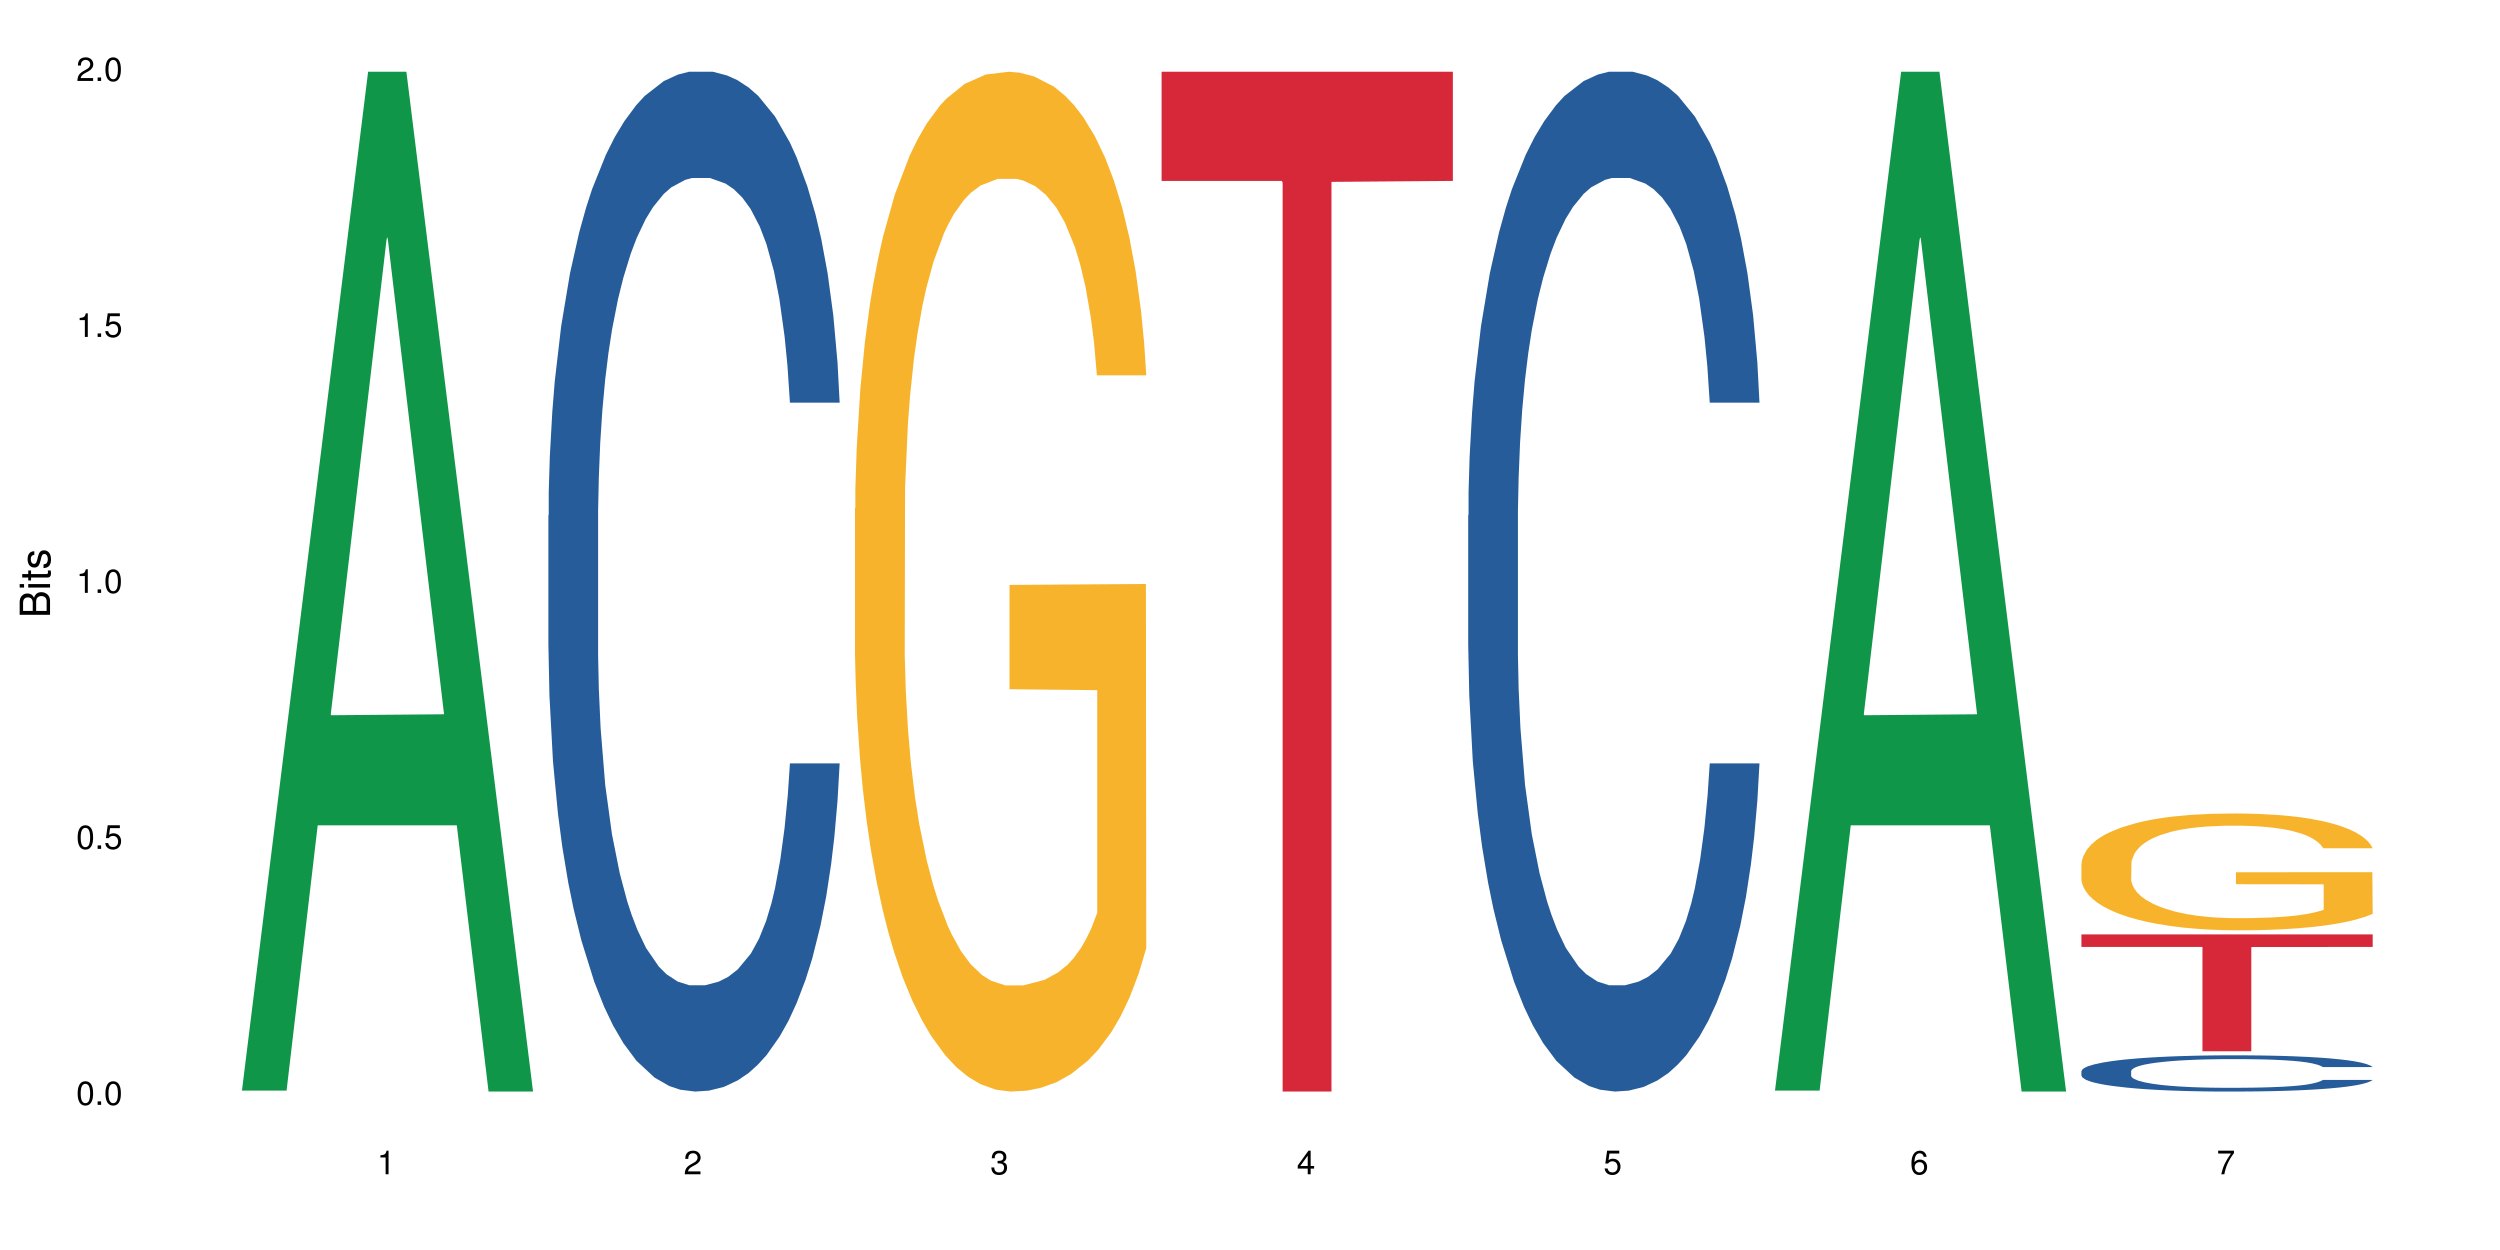 <?xml version="1.0" encoding="UTF-8"?>
<svg xmlns="http://www.w3.org/2000/svg" xmlns:xlink="http://www.w3.org/1999/xlink" width="720pt" height="360pt" viewBox="0 0 720 360" version="1.1">
<defs>
<g>
<symbol overflow="visible" id="glyph0-0">
<path style="stroke:none;" d=""/>
</symbol>
<symbol overflow="visible" id="glyph0-1">
<path style="stroke:none;" d="M 2.641 -6.797 C 2 -6.797 1.422 -6.531 1.078 -6.047 C 0.641 -5.453 0.406 -4.547 0.406 -3.297 C 0.406 -1 1.188 0.219 2.641 0.219 C 4.078 0.219 4.859 -1 4.859 -3.234 C 4.859 -4.562 4.656 -5.438 4.203 -6.047 C 3.844 -6.531 3.281 -6.797 2.641 -6.797 Z M 2.641 -6.047 C 3.547 -6.047 4 -5.125 4 -3.312 C 4 -1.375 3.562 -0.484 2.625 -0.484 C 1.734 -0.484 1.281 -1.422 1.281 -3.281 C 1.281 -5.141 1.734 -6.047 2.641 -6.047 Z M 2.641 -6.047 "/>
</symbol>
<symbol overflow="visible" id="glyph0-2">
<path style="stroke:none;" d="M 1.828 -1 L 0.828 -1 L 0.828 0 L 1.828 0 Z M 1.828 -1 "/>
</symbol>
<symbol overflow="visible" id="glyph0-3">
<path style="stroke:none;" d="M 4.562 -6.797 L 1.062 -6.797 L 0.547 -3.094 L 1.328 -3.094 C 1.719 -3.562 2.047 -3.734 2.578 -3.734 C 3.484 -3.734 4.062 -3.109 4.062 -2.094 C 4.062 -1.125 3.484 -0.531 2.578 -0.531 C 1.828 -0.531 1.375 -0.906 1.188 -1.672 L 0.328 -1.672 C 0.453 -1.109 0.547 -0.844 0.75 -0.594 C 1.125 -0.078 1.828 0.219 2.594 0.219 C 3.969 0.219 4.922 -0.781 4.922 -2.219 C 4.922 -3.562 4.031 -4.484 2.719 -4.484 C 2.25 -4.484 1.859 -4.359 1.469 -4.062 L 1.734 -5.969 L 4.562 -5.969 Z M 4.562 -6.797 "/>
</symbol>
<symbol overflow="visible" id="glyph0-4">
<path style="stroke:none;" d="M 2.484 -4.844 L 2.484 0 L 3.328 0 L 3.328 -6.797 L 2.766 -6.797 C 2.469 -5.75 2.281 -5.609 0.984 -5.453 L 0.984 -4.844 Z M 2.484 -4.844 "/>
</symbol>
<symbol overflow="visible" id="glyph0-5">
<path style="stroke:none;" d="M 4.859 -0.828 L 1.281 -0.828 C 1.359 -1.391 1.672 -1.75 2.5 -2.234 L 3.469 -2.75 C 4.406 -3.266 4.906 -3.969 4.906 -4.812 C 4.906 -5.375 4.672 -5.906 4.266 -6.266 C 3.859 -6.625 3.375 -6.797 2.719 -6.797 C 1.859 -6.797 1.219 -6.5 0.844 -5.922 C 0.609 -5.562 0.5 -5.125 0.484 -4.438 L 1.328 -4.438 C 1.359 -4.906 1.406 -5.188 1.531 -5.406 C 1.75 -5.812 2.188 -6.062 2.703 -6.062 C 3.469 -6.062 4.031 -5.516 4.031 -4.781 C 4.031 -4.25 3.719 -3.797 3.125 -3.438 L 2.234 -2.938 C 0.812 -2.141 0.406 -1.5 0.328 0 L 4.859 0 Z M 4.859 -0.828 "/>
</symbol>
<symbol overflow="visible" id="glyph0-6">
<path style="stroke:none;" d="M 2.125 -3.125 L 2.578 -3.125 C 3.516 -3.125 3.984 -2.703 3.984 -1.891 C 3.984 -1.031 3.469 -0.531 2.578 -0.531 C 1.656 -0.531 1.203 -0.984 1.156 -1.969 L 0.312 -1.969 C 0.344 -1.422 0.438 -1.078 0.609 -0.766 C 0.953 -0.109 1.625 0.219 2.547 0.219 C 3.953 0.219 4.859 -0.609 4.859 -1.906 C 4.859 -2.766 4.516 -3.25 3.703 -3.516 C 4.344 -3.766 4.656 -4.25 4.656 -4.938 C 4.656 -6.109 3.875 -6.797 2.578 -6.797 C 1.203 -6.797 0.484 -6.047 0.453 -4.609 L 1.297 -4.609 C 1.312 -5.016 1.344 -5.25 1.453 -5.453 C 1.641 -5.828 2.062 -6.062 2.594 -6.062 C 3.344 -6.062 3.797 -5.625 3.797 -4.906 C 3.797 -4.422 3.609 -4.141 3.25 -3.984 C 3.016 -3.891 2.719 -3.844 2.125 -3.844 Z M 2.125 -3.125 "/>
</symbol>
<symbol overflow="visible" id="glyph0-7">
<path style="stroke:none;" d="M 3.141 -1.625 L 3.141 0 L 3.984 0 L 3.984 -1.625 L 4.984 -1.625 L 4.984 -2.391 L 3.984 -2.391 L 3.984 -6.797 L 3.359 -6.797 L 0.266 -2.516 L 0.266 -1.625 Z M 3.141 -2.391 L 1 -2.391 L 3.141 -5.359 Z M 3.141 -2.391 "/>
</symbol>
<symbol overflow="visible" id="glyph0-8">
<path style="stroke:none;" d="M 4.781 -5.031 C 4.609 -6.141 3.891 -6.797 2.844 -6.797 C 2.094 -6.797 1.422 -6.438 1.031 -5.828 C 0.609 -5.172 0.406 -4.344 0.406 -3.094 C 0.406 -1.953 0.578 -1.234 0.984 -0.625 C 1.359 -0.078 1.953 0.219 2.703 0.219 C 3.984 0.219 4.922 -0.734 4.922 -2.078 C 4.922 -3.344 4.062 -4.234 2.844 -4.234 C 2.172 -4.234 1.641 -3.969 1.281 -3.469 C 1.281 -5.125 1.828 -6.047 2.797 -6.047 C 3.391 -6.047 3.797 -5.672 3.938 -5.031 Z M 2.734 -3.484 C 3.547 -3.484 4.062 -2.922 4.062 -2 C 4.062 -1.156 3.484 -0.531 2.703 -0.531 C 1.922 -0.531 1.328 -1.188 1.328 -2.047 C 1.328 -2.891 1.906 -3.484 2.734 -3.484 Z M 2.734 -3.484 "/>
</symbol>
<symbol overflow="visible" id="glyph0-9">
<path style="stroke:none;" d="M 4.984 -6.797 L 0.438 -6.797 L 0.438 -5.969 L 4.109 -5.969 C 2.5 -3.656 1.828 -2.234 1.328 0 L 2.219 0 C 2.594 -2.172 3.453 -4.047 4.984 -6.094 Z M 4.984 -6.797 "/>
</symbol>
<symbol overflow="visible" id="glyph1-0">
<path style="stroke:none;" d=""/>
</symbol>
<symbol overflow="visible" id="glyph1-1">
<path style="stroke:none;" d="M 0 -0.953 L 0 -4.891 C 0 -5.719 -0.234 -6.344 -0.734 -6.797 C -1.188 -7.234 -1.812 -7.469 -2.5 -7.469 C -3.547 -7.469 -4.188 -7 -4.625 -5.875 C -4.984 -6.672 -5.641 -7.094 -6.531 -7.094 C -7.156 -7.094 -7.734 -6.859 -8.141 -6.391 C -8.562 -5.938 -8.75 -5.344 -8.75 -4.5 L -8.75 -0.953 Z M -4.984 -2.062 L -7.766 -2.062 L -7.766 -4.219 C -7.766 -4.844 -7.688 -5.203 -7.453 -5.5 C -7.219 -5.812 -6.859 -5.969 -6.375 -5.969 C -5.906 -5.969 -5.531 -5.812 -5.297 -5.5 C -5.062 -5.203 -4.984 -4.844 -4.984 -4.219 Z M -0.984 -2.062 L -4 -2.062 L -4 -4.781 C -4 -5.328 -3.859 -5.688 -3.578 -5.953 C -3.297 -6.219 -2.922 -6.359 -2.484 -6.359 C -2.062 -6.359 -1.688 -6.219 -1.406 -5.953 C -1.109 -5.688 -0.984 -5.328 -0.984 -4.781 Z M -0.984 -2.062 "/>
</symbol>
<symbol overflow="visible" id="glyph1-2">
<path style="stroke:none;" d="M -6.281 -1.797 L -6.281 -0.797 L 0 -0.797 L 0 -1.797 Z M -8.75 -1.797 L -8.75 -0.797 L -7.484 -0.797 L -7.484 -1.797 Z M -8.75 -1.797 "/>
</symbol>
<symbol overflow="visible" id="glyph1-3">
<path style="stroke:none;" d="M -6.281 -3.047 L -6.281 -2.016 L -8.016 -2.016 L -8.016 -1.016 L -6.281 -1.016 L -6.281 -0.172 L -5.469 -0.172 L -5.469 -1.016 L -0.719 -1.016 C -0.078 -1.016 0.281 -1.453 0.281 -2.234 C 0.281 -2.469 0.25 -2.719 0.188 -3.047 L -0.641 -3.047 C -0.609 -2.922 -0.594 -2.766 -0.594 -2.562 C -0.594 -2.141 -0.719 -2.016 -1.156 -2.016 L -5.469 -2.016 L -5.469 -3.047 Z M -6.281 -3.047 "/>
</symbol>
<symbol overflow="visible" id="glyph1-4">
<path style="stroke:none;" d="M -4.531 -5.25 C -5.766 -5.25 -6.469 -4.422 -6.469 -2.969 C -6.469 -1.516 -5.719 -0.562 -4.547 -0.562 C -3.562 -0.562 -3.094 -1.062 -2.734 -2.562 L -2.516 -3.484 C -2.344 -4.188 -2.094 -4.469 -1.625 -4.469 C -1.047 -4.469 -0.641 -3.875 -0.641 -3 C -0.641 -2.453 -0.797 -2 -1.062 -1.75 C -1.25 -1.594 -1.422 -1.531 -1.875 -1.469 L -1.875 -0.406 C -0.422 -0.453 0.281 -1.266 0.281 -2.922 C 0.281 -4.5 -0.5 -5.516 -1.719 -5.516 C -2.656 -5.516 -3.172 -4.984 -3.469 -3.734 L -3.703 -2.766 C -3.891 -1.953 -4.156 -1.609 -4.594 -1.609 C -5.172 -1.609 -5.547 -2.125 -5.547 -2.938 C -5.547 -3.75 -5.203 -4.172 -4.531 -4.203 Z M -4.531 -5.25 "/>
</symbol>
</g>
</defs>
<g id="surface4728">
<rect x="0" y="0" width="720" height="360" style="fill:rgb(100%,100%,100%);fill-opacity:1;stroke:none;"/>
<path style=" stroke:none;fill-rule:nonzero;fill:rgb(6.275%,58.824%,28.235%);fill-opacity:1;" d="M 69.629 314.094 L 69.719 313.82 L 106.016 20.664 L 117.039 20.664 L 153.516 314.371 L 140.703 314.371 L 131.559 237.703 L 91.496 237.703 L 82.535 314.094 L 69.629 314.094 L 95.352 205.988 L 127.887 205.711 L 111.664 68.648 L 111.484 68.375 L 111.305 69.199 L 95.262 205.711 L 95.352 205.988 Z M 69.629 314.094 "/>
<path style=" stroke:none;fill-rule:nonzero;fill:rgb(14.51%,36.078%,60%);fill-opacity:1;" d="M 157.934 148.457 L 158.035 148.188 L 158.035 141.742 L 158.344 131.543 L 159.059 118.656 L 159.773 109.797 L 161.617 93.957 L 164.172 78.652 L 166.832 66.84 L 168.777 59.859 L 170.516 54.492 L 174.504 44.559 L 177.062 39.457 L 179.824 34.891 L 183.203 30.328 L 185.656 27.645 L 191.18 23.348 L 195.273 21.469 L 198.445 20.664 L 205.297 20.664 L 209.391 21.738 L 212.359 23.078 L 215.633 25.227 L 218.395 27.645 L 223.203 33.551 L 227.5 41.066 L 229.441 45.363 L 232.512 53.684 L 234.863 61.738 L 236.5 68.719 L 238.344 78.652 L 239.98 90.734 L 241.207 104.426 L 241.82 115.969 L 227.5 115.969 L 226.781 105.23 L 225.965 96.91 L 224.43 85.902 L 222.895 78.117 L 220.746 70.332 L 218.801 65.23 L 216.145 60.129 L 213.789 56.906 L 211.336 54.492 L 208.98 52.879 L 204.48 51.27 L 199.262 51.27 L 197.32 51.805 L 193.328 53.953 L 191.18 55.832 L 188.113 59.59 L 185.965 63.082 L 183.406 68.449 L 181.668 73.016 L 179.52 79.996 L 177.984 86.172 L 176.246 95.031 L 175.223 101.742 L 174.301 109.258 L 173.484 118.117 L 172.867 127.516 L 172.461 137.449 L 172.254 147.113 L 172.254 188.727 L 172.461 198.391 L 172.973 209.668 L 174.301 226.043 L 176.246 240.273 L 178.496 251.547 L 180.645 259.602 L 181.871 263.359 L 183.508 267.656 L 186.066 273.027 L 189.75 278.395 L 191.898 280.543 L 195.172 282.691 L 198.547 283.766 L 203.047 283.766 L 207.039 282.691 L 209.699 281.348 L 212.461 279.199 L 216.246 274.637 L 218.598 270.34 L 220.645 265.242 L 222.18 260.141 L 223.203 255.844 L 224.734 247.52 L 225.965 238.395 L 226.883 228.996 L 227.5 219.867 L 241.82 219.867 L 241.207 230.609 L 240.285 241.078 L 239.367 248.863 L 237.934 258.262 L 236.297 266.582 L 233.945 275.98 L 232 282.152 L 229.441 288.867 L 227.09 293.969 L 224.531 298.531 L 220.746 303.898 L 218.293 306.586 L 215.633 309 L 212.461 311.148 L 208.469 313.027 L 204.172 314.102 L 200.184 314.371 L 195.887 313.832 L 192.715 312.762 L 188.52 310.344 L 183.305 305.512 L 179.52 300.41 L 176.551 295.309 L 173.992 289.941 L 171.129 282.691 L 167.445 270.879 L 165.195 261.75 L 163.66 254.234 L 161.922 243.762 L 160.695 234.367 L 159.262 219.332 L 158.238 200.27 L 157.934 185.504 Z M 157.934 148.457 "/>
<path style=" stroke:none;fill-rule:nonzero;fill:rgb(96.863%,70.196%,16.863%);fill-opacity:1;" d="M 246.234 146.461 L 246.34 146.191 L 246.34 140.828 L 246.746 128.758 L 247.77 112.129 L 249.102 98.449 L 250.531 87.719 L 251.453 82.086 L 252.988 74.039 L 254.316 68.141 L 257.695 56.07 L 261.992 44.805 L 264.344 39.977 L 267.004 35.414 L 270.789 30.32 L 272.527 28.441 L 277.848 24.148 L 283.883 21.469 L 290.531 20.664 L 293.602 20.93 L 297.797 22.004 L 303.523 24.953 L 306.801 27.637 L 309.355 30.32 L 312.016 33.805 L 315.289 39.172 L 318.359 45.609 L 320.812 52.047 L 323.27 60.094 L 325.316 68.676 L 327.055 78.062 L 328.59 89.328 L 329.512 98.715 L 330.125 108.105 L 315.902 108.105 L 315.086 98.715 L 314.164 91.477 L 312.629 82.625 L 311.094 76.188 L 309.562 71.09 L 306.695 64.117 L 304.242 59.824 L 301.172 56.07 L 298.207 53.656 L 294.828 52.047 L 292.785 51.508 L 287.363 51.508 L 282.449 53.387 L 279.586 55.531 L 277.539 57.68 L 274.676 61.703 L 272.938 64.922 L 271.914 67.066 L 268.844 75.383 L 266.797 82.891 L 265.672 87.988 L 264.242 96.035 L 263.219 103.277 L 262.094 114.004 L 261.48 122.051 L 260.66 140.293 L 260.559 188.574 L 260.863 198.766 L 261.48 209.762 L 262.297 219.418 L 263.523 229.609 L 264.754 237.391 L 266.902 247.852 L 268.742 254.824 L 270.176 259.383 L 272.938 266.625 L 274.062 269.039 L 276.723 273.867 L 279.484 277.625 L 282.859 280.844 L 285.418 282.453 L 289.512 283.793 L 294.727 283.793 L 300.867 282.184 L 304.754 280.039 L 307.414 277.891 L 309.152 276.016 L 311.301 273.062 L 312.836 270.383 L 314.266 267.43 L 316.008 262.871 L 316.008 198.766 L 290.738 198.496 L 290.738 168.457 L 330.023 168.188 L 330.125 273.062 L 327.977 280.305 L 325.316 287.281 L 322.758 292.645 L 320.098 297.203 L 316.312 302.301 L 313.242 305.52 L 308.539 309.273 L 304.242 311.688 L 299.738 313.297 L 295.75 314.102 L 291.043 314.371 L 286.852 313.836 L 282.348 312.227 L 278.77 310.078 L 275.496 307.398 L 272.223 303.91 L 268.129 298.277 L 265.469 293.719 L 262.707 288.086 L 259.945 281.379 L 257.488 274.137 L 255.852 268.504 L 254.215 262.066 L 252.477 254.02 L 250.84 244.898 L 249.613 236.586 L 248.488 227.195 L 247.668 218.344 L 246.852 206.277 L 246.441 196.621 L 246.234 188.305 Z M 246.234 146.461 "/>
<path style=" stroke:none;fill-rule:nonzero;fill:rgb(83.922%,15.686%,22.353%);fill-opacity:1;" d="M 334.539 20.664 L 418.426 20.664 L 418.426 52.102 L 383.465 52.379 L 383.465 314.371 L 369.398 314.371 L 369.398 52.652 L 369.195 52.102 L 334.539 52.102 Z M 334.539 20.664 "/>
<path style=" stroke:none;fill-rule:nonzero;fill:rgb(14.51%,36.078%,60%);fill-opacity:1;" d="M 422.844 148.457 L 422.945 148.188 L 422.945 141.742 L 423.25 131.543 L 423.969 118.656 L 424.684 109.797 L 426.523 93.957 L 429.082 78.652 L 431.742 66.84 L 433.688 59.859 L 435.426 54.492 L 439.414 44.559 L 441.973 39.457 L 444.734 34.891 L 448.109 30.328 L 450.566 27.645 L 456.09 23.348 L 460.184 21.469 L 463.355 20.664 L 470.207 20.664 L 474.301 21.738 L 477.266 23.078 L 480.543 25.227 L 483.305 27.645 L 488.113 33.551 L 492.406 41.066 L 494.352 45.363 L 497.422 53.684 L 499.773 61.738 L 501.41 68.719 L 503.254 78.652 L 504.891 90.734 L 506.117 104.426 L 506.73 115.969 L 492.406 115.969 L 491.691 105.23 L 490.875 96.91 L 489.34 85.902 L 487.805 78.117 L 485.656 70.332 L 483.711 65.23 L 481.051 60.129 L 478.699 56.906 L 476.246 54.492 L 473.891 52.879 L 469.391 51.27 L 464.172 51.27 L 462.23 51.805 L 458.238 53.953 L 456.09 55.832 L 453.023 59.59 L 450.875 63.082 L 448.316 68.449 L 446.578 73.016 L 444.43 79.996 L 442.895 86.172 L 441.156 95.031 L 440.133 101.742 L 439.211 109.258 L 438.391 118.117 L 437.777 127.516 L 437.371 137.449 L 437.164 147.113 L 437.164 188.727 L 437.371 198.391 L 437.883 209.668 L 439.211 226.043 L 441.156 240.273 L 443.406 251.547 L 445.555 259.602 L 446.781 263.359 L 448.418 267.656 L 450.977 273.027 L 454.66 278.395 L 456.809 280.543 L 460.082 282.691 L 463.457 283.766 L 467.957 283.766 L 471.949 282.691 L 474.609 281.348 L 477.371 279.199 L 481.156 274.637 L 483.508 270.34 L 485.555 265.242 L 487.09 260.141 L 488.113 255.844 L 489.645 247.52 L 490.875 238.395 L 491.793 228.996 L 492.406 219.867 L 506.73 219.867 L 506.117 230.609 L 505.195 241.078 L 504.273 248.863 L 502.844 258.262 L 501.207 266.582 L 498.852 275.98 L 496.91 282.152 L 494.352 288.867 L 492 293.969 L 489.441 298.531 L 485.656 303.898 L 483.199 306.586 L 480.543 309 L 477.371 311.148 L 473.379 313.027 L 469.082 314.102 L 465.094 314.371 L 460.797 313.832 L 457.625 312.762 L 453.43 310.344 L 448.215 305.512 L 444.43 300.41 L 441.461 295.309 L 438.902 289.941 L 436.039 282.691 L 432.355 270.879 L 430.105 261.75 L 428.57 254.234 L 426.832 243.762 L 425.605 234.367 L 424.172 219.332 L 423.148 200.27 L 422.844 185.504 Z M 422.844 148.457 "/>
<path style=" stroke:none;fill-rule:nonzero;fill:rgb(6.275%,58.824%,28.235%);fill-opacity:1;" d="M 511.145 314.094 L 511.234 313.82 L 547.531 20.664 L 558.559 20.664 L 595.035 314.371 L 582.219 314.371 L 573.074 237.703 L 533.016 237.703 L 524.051 314.094 L 511.145 314.094 L 536.867 205.988 L 569.402 205.711 L 553.18 68.648 L 553 68.375 L 552.82 69.199 L 536.777 205.711 L 536.867 205.988 Z M 511.145 314.094 "/>
<path style=" stroke:none;fill-rule:nonzero;fill:rgb(14.51%,36.078%,60%);fill-opacity:1;" d="M 599.449 308.48 L 599.551 308.469 L 599.551 308.242 L 599.859 307.879 L 600.574 307.422 L 601.289 307.105 L 603.133 306.543 L 605.688 306 L 608.348 305.582 L 610.293 305.332 L 612.031 305.141 L 616.023 304.789 L 618.578 304.609 L 621.34 304.445 L 624.719 304.285 L 627.172 304.188 L 632.695 304.035 L 636.789 303.969 L 639.961 303.941 L 646.816 303.941 L 650.906 303.98 L 653.875 304.027 L 657.148 304.102 L 659.91 304.188 L 664.719 304.398 L 669.016 304.664 L 670.957 304.816 L 674.027 305.113 L 676.379 305.398 L 678.016 305.648 L 679.859 306 L 681.496 306.43 L 682.723 306.914 L 683.336 307.324 L 669.016 307.324 L 668.297 306.945 L 667.48 306.648 L 665.945 306.258 L 664.41 305.98 L 662.262 305.703 L 660.32 305.523 L 657.66 305.344 L 655.305 305.227 L 652.852 305.141 L 650.496 305.086 L 645.996 305.027 L 640.777 305.027 L 638.836 305.047 L 634.844 305.121 L 632.695 305.188 L 629.629 305.324 L 627.48 305.445 L 624.922 305.637 L 623.184 305.801 L 621.035 306.047 L 619.5 306.266 L 617.762 306.582 L 616.738 306.82 L 615.816 307.086 L 615 307.402 L 614.387 307.734 L 613.977 308.086 L 613.77 308.43 L 613.77 309.91 L 613.977 310.25 L 614.488 310.652 L 615.816 311.234 L 617.762 311.738 L 620.012 312.141 L 622.16 312.426 L 623.387 312.559 L 625.023 312.711 L 627.582 312.902 L 631.266 313.094 L 633.414 313.168 L 636.688 313.246 L 640.062 313.285 L 644.562 313.285 L 648.555 313.246 L 651.215 313.199 L 653.977 313.121 L 657.762 312.961 L 660.113 312.809 L 662.16 312.625 L 663.695 312.445 L 664.719 312.293 L 666.254 311.996 L 667.48 311.672 L 668.402 311.34 L 669.016 311.016 L 683.336 311.016 L 682.723 311.395 L 681.801 311.77 L 680.883 312.043 L 679.449 312.379 L 677.812 312.672 L 675.461 313.008 L 673.516 313.227 L 670.957 313.465 L 668.605 313.645 L 666.047 313.809 L 662.262 314 L 659.809 314.094 L 657.148 314.18 L 653.977 314.258 L 649.988 314.324 L 645.691 314.359 L 641.699 314.371 L 637.402 314.352 L 634.23 314.312 L 630.039 314.227 L 624.82 314.055 L 621.035 313.875 L 618.066 313.695 L 615.512 313.504 L 612.645 313.246 L 608.965 312.824 L 606.711 312.504 L 605.18 312.234 L 603.438 311.863 L 602.211 311.531 L 600.777 310.996 L 599.754 310.32 L 599.449 309.793 Z M 599.449 308.48 "/>
<path style=" stroke:none;fill-rule:nonzero;fill:rgb(96.863%,70.196%,16.863%);fill-opacity:1;" d="M 599.449 248.695 L 599.551 248.664 L 599.551 248.051 L 599.961 246.664 L 600.984 244.762 L 602.312 243.195 L 603.746 241.965 L 604.668 241.32 L 606.199 240.398 L 607.531 239.723 L 610.906 238.34 L 615.203 237.047 L 617.555 236.496 L 620.215 235.973 L 624 235.387 L 625.742 235.172 L 631.059 234.68 L 637.098 234.375 L 643.746 234.281 L 646.816 234.312 L 651.008 234.434 L 656.738 234.773 L 660.012 235.082 L 662.57 235.387 L 665.23 235.789 L 668.504 236.402 L 671.57 237.141 L 674.027 237.879 L 676.484 238.801 L 678.527 239.781 L 680.27 240.859 L 681.801 242.148 L 682.723 243.223 L 683.336 244.301 L 669.117 244.301 L 668.297 243.223 L 667.379 242.395 L 665.844 241.379 L 664.309 240.645 L 662.773 240.059 L 659.91 239.262 L 657.453 238.77 L 654.387 238.34 L 651.418 238.062 L 648.043 237.879 L 645.996 237.816 L 640.574 237.816 L 635.664 238.031 L 632.801 238.277 L 630.754 238.523 L 627.891 238.984 L 626.148 239.352 L 625.125 239.598 L 622.059 240.551 L 620.012 241.41 L 618.887 241.996 L 617.453 242.918 L 616.43 243.746 L 615.305 244.977 L 614.691 245.898 L 613.875 247.988 L 613.77 253.52 L 614.078 254.688 L 614.691 255.945 L 615.512 257.055 L 616.738 258.219 L 617.965 259.113 L 620.113 260.309 L 621.957 261.109 L 623.387 261.633 L 626.148 262.461 L 627.273 262.738 L 629.934 263.293 L 632.695 263.723 L 636.074 264.09 L 638.629 264.273 L 642.723 264.43 L 647.941 264.43 L 654.078 264.242 L 657.965 263.996 L 660.625 263.754 L 662.363 263.535 L 664.512 263.199 L 666.047 262.891 L 667.48 262.555 L 669.219 262.031 L 669.219 254.688 L 643.949 254.656 L 643.949 251.215 L 683.234 251.184 L 683.336 263.199 L 681.188 264.027 L 678.527 264.828 L 675.973 265.441 L 673.312 265.965 L 669.527 266.547 L 666.457 266.918 L 661.75 267.348 L 657.453 267.625 L 652.953 267.809 L 648.965 267.902 L 644.258 267.93 L 640.062 267.871 L 635.562 267.688 L 631.98 267.441 L 628.707 267.133 L 625.434 266.734 L 621.34 266.086 L 618.684 265.566 L 615.918 264.918 L 613.156 264.152 L 610.703 263.32 L 609.066 262.676 L 607.43 261.938 L 605.688 261.016 L 604.051 259.973 L 602.824 259.02 L 601.699 257.945 L 600.883 256.93 L 600.062 255.547 L 599.652 254.441 L 599.449 253.488 Z M 599.449 248.695 "/>
<path style=" stroke:none;fill-rule:nonzero;fill:rgb(83.922%,15.686%,22.353%);fill-opacity:1;" d="M 599.449 269.109 L 683.336 269.109 L 683.336 272.715 L 648.375 272.746 L 648.375 302.762 L 634.309 302.762 L 634.309 272.777 L 634.105 272.715 L 599.449 272.715 Z M 599.449 269.109 "/>
<g style="fill:rgb(0%,0%,0%);fill-opacity:1;">
  <use xlink:href="#glyph0-1" x="21.957" y="318.198"/>
  <use xlink:href="#glyph0-2" x="27.291" y="318.198"/>
  <use xlink:href="#glyph0-1" x="29.958" y="318.198"/>
</g>
<g style="fill:rgb(0%,0%,0%);fill-opacity:1;">
  <use xlink:href="#glyph0-1" x="21.957" y="244.476"/>
  <use xlink:href="#glyph0-2" x="27.291" y="244.476"/>
  <use xlink:href="#glyph0-3" x="29.958" y="244.476"/>
</g>
<g style="fill:rgb(0%,0%,0%);fill-opacity:1;">
  <use xlink:href="#glyph0-4" x="21.957" y="170.753"/>
  <use xlink:href="#glyph0-2" x="27.291" y="170.753"/>
  <use xlink:href="#glyph0-1" x="29.958" y="170.753"/>
</g>
<g style="fill:rgb(0%,0%,0%);fill-opacity:1;">
  <use xlink:href="#glyph0-4" x="21.957" y="97.034"/>
  <use xlink:href="#glyph0-2" x="27.291" y="97.034"/>
  <use xlink:href="#glyph0-3" x="29.958" y="97.034"/>
</g>
<g style="fill:rgb(0%,0%,0%);fill-opacity:1;">
  <use xlink:href="#glyph0-5" x="21.957" y="23.312"/>
  <use xlink:href="#glyph0-2" x="27.291" y="23.312"/>
  <use xlink:href="#glyph0-1" x="29.958" y="23.312"/>
</g>
<g style="fill:rgb(0%,0%,0%);fill-opacity:1;">
  <use xlink:href="#glyph0-4" x="108.574" y="338.19"/>
</g>
<g style="fill:rgb(0%,0%,0%);fill-opacity:1;">
  <use xlink:href="#glyph0-5" x="196.875" y="338.19"/>
</g>
<g style="fill:rgb(0%,0%,0%);fill-opacity:1;">
  <use xlink:href="#glyph0-6" x="285.18" y="338.19"/>
</g>
<g style="fill:rgb(0%,0%,0%);fill-opacity:1;">
  <use xlink:href="#glyph0-7" x="373.484" y="338.19"/>
</g>
<g style="fill:rgb(0%,0%,0%);fill-opacity:1;">
  <use xlink:href="#glyph0-3" x="461.785" y="338.19"/>
</g>
<g style="fill:rgb(0%,0%,0%);fill-opacity:1;">
  <use xlink:href="#glyph0-8" x="550.09" y="338.19"/>
</g>
<g style="fill:rgb(0%,0%,0%);fill-opacity:1;">
  <use xlink:href="#glyph0-9" x="638.395" y="338.19"/>
</g>
<g style="fill:rgb(0%,0%,0%);fill-opacity:1;">
  <use xlink:href="#glyph1-1" x="14.412" y="178.016"/>
  <use xlink:href="#glyph1-2" x="14.412" y="170.012"/>
  <use xlink:href="#glyph1-3" x="14.412" y="167.348"/>
  <use xlink:href="#glyph1-4" x="14.412" y="164.012"/>
</g>
</g>
</svg>
